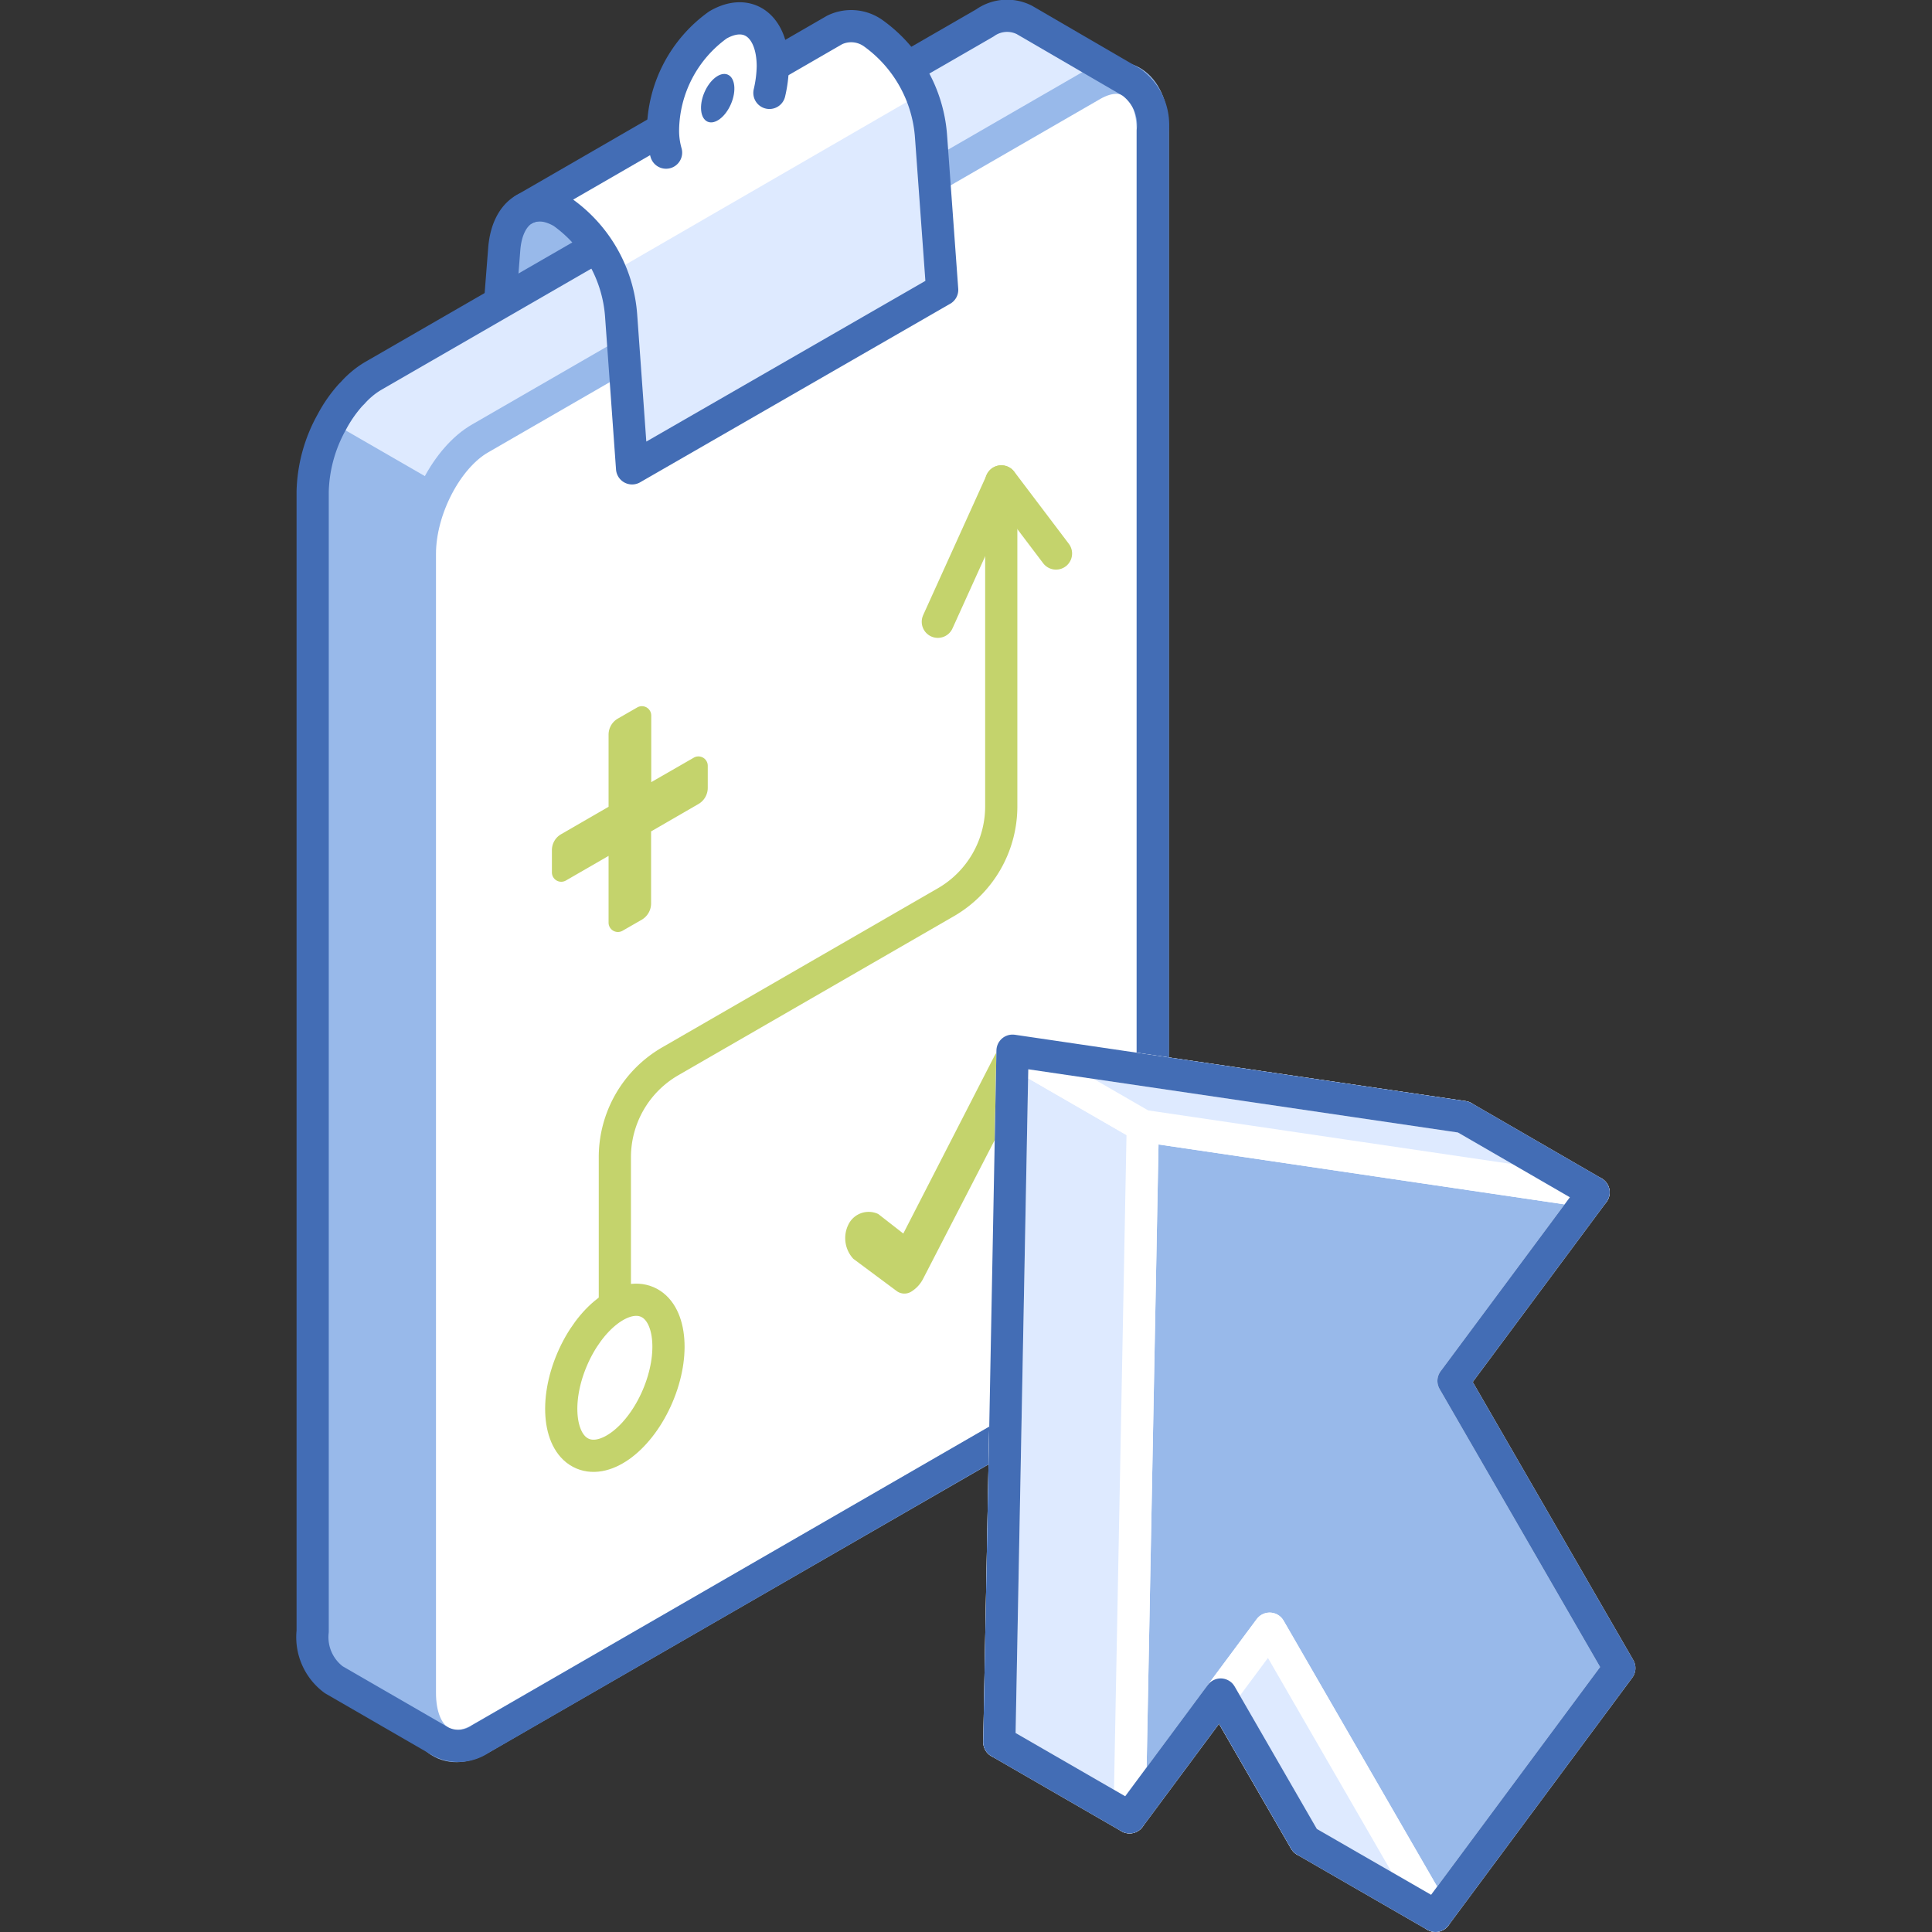 <svg xmlns="http://www.w3.org/2000/svg" viewBox="0 0 120 120"><rect x="0" y="0" width="120" height="120" fill="#333333" stroke="none"/><defs><style>.cls-1,.cls-11{fill:#98b9ea;}.cls-13,.cls-2,.cls-7{fill:none;}.cls-2{stroke:#436db5;}.cls-11,.cls-12,.cls-2,.cls-4,.cls-7,.cls-8{stroke-linecap:round;stroke-linejoin:round;stroke-width:2px;}.cls-12,.cls-3{fill:#deeaff;}.cls-4,.cls-5,.cls-8{fill:#fff;}.cls-4{stroke:#98b9ea;}.cls-6{fill:#436db5;}.cls-10,.cls-7,.cls-8{stroke:#c4d36c;}.cls-10,.cls-9{fill:#c4d36c;}.cls-10{stroke-miterlimit:10;stroke-width:0.5px;}.cls-11,.cls-12{stroke:#fff;}</style></defs><title>one-click-planning</title><g id="Layer_2" data-name="Layer 2"><g id="Tech_Concepts" data-name="Tech Concepts"><path class="cls-1" d="M70.29,5.08,63.63,1.24v0a2.37,2.37,0,0,0-2.45.18l-38,21.93c-2.08,1.2-3.76,4.42-3.76,7.19v70.79a3.29,3.29,0,0,0,1.31,3v0l6.66,3.85,2.55-7.94,31.24-18c2.08-1.2,3.76-4.42,3.76-7.19V16.46Z"/><path class="cls-1" d="M39.23,29.1l-.68-9.47a8.67,8.67,0,0,0-3.62-6.44h0c-1.86-1.08-3.42-.09-3.61,2.27l-.68,8.68"/><path class="cls-2" d="M39.23,29.1l-.68-9.47a8.67,8.67,0,0,0-3.62-6.44h0c-1.86-1.08-3.42-.09-3.61,2.27l-.68,8.68"/><path class="cls-3" d="M63.62,1.26a2.37,2.37,0,0,0-2.45.18l-38,21.93a7.36,7.36,0,0,0-2.57,2.86L64.93,51.82V16.46L70.29,5.08,63.63,1.24Z"/><path class="cls-4" d="M67.83,86.1,29.84,108c-2.08,1.2-3.76-.08-3.76-2.85V34.4c0-2.77,1.68-6,3.76-7.18l38-21.94c2.08-1.2,3.76.08,3.76,2.85V78.92C71.59,81.69,69.91,84.9,67.83,86.1Z"/><path class="cls-2" d="M70.28,5.11v0L63.63,1.24v0a2.37,2.37,0,0,0-2.45.18l-38,21.93a5.07,5.07,0,0,0-.74.53,5.17,5.17,0,0,0-.53.52l-.14.14a8.41,8.41,0,0,0-1.16,1.67h0a9.3,9.3,0,0,0-1.19,4.33v70.79a3.29,3.29,0,0,0,1.31,3v0l6.66,3.85v0a2.39,2.39,0,0,0,2.45-.17l38-21.94c2.08-1.2,3.76-4.41,3.76-7.18V8.13A3.28,3.28,0,0,0,70.28,5.11Z"/><path class="cls-3" d="M57.83,8.5a8.65,8.65,0,0,0-3.61-6.45,2.36,2.36,0,0,0-2.38-.19h0L32.56,13h0a2.31,2.31,0,0,1,2.37.18,8.67,8.67,0,0,1,3.62,6.44l.68,9.48L58.52,18Z"/><path class="cls-5" d="M34.93,13.19a7.8,7.8,0,0,1,3,3.78L57.19,5.83a7.8,7.8,0,0,0-3-3.78,2.36,2.36,0,0,0-2.38-.19h0L32.56,13h0A2.31,2.31,0,0,1,34.93,13.19Z"/><path class="cls-2" d="M57.83,8.5a8.65,8.65,0,0,0-3.61-6.45,2.36,2.36,0,0,0-2.38-.19h0L32.56,13h0l0,0a2.3,2.3,0,0,1,2.4.17,8.67,8.67,0,0,1,3.62,6.44l.68,9.48L58.52,18Z"/><path class="cls-5" d="M44.58,7.62l3.21-1.85A7.82,7.82,0,0,0,48,4.13c0-2.51-1.53-3.67-3.41-2.58a8.16,8.16,0,0,0-3.41,6.52,5,5,0,0,0,.19,1.41Z"/><ellipse class="cls-6" cx="44.58" cy="6.1" rx="1.59" ry="0.9" transform="translate(21.51 44.73) rotate(-66.95)"/><path class="cls-2" d="M47.79,5.77A7.82,7.82,0,0,0,48,4.13c0-2.51-1.53-3.67-3.41-2.58a8.16,8.16,0,0,0-3.41,6.52,5,5,0,0,0,.19,1.41"/><path class="cls-7" d="M38.19,86.84V71.92a6.88,6.88,0,0,1,3.44-6l17.12-9.88a6.88,6.88,0,0,0,3.44-6V29.9"/><ellipse class="cls-8" cx="38.19" cy="85.58" rx="5.12" ry="2.89" transform="translate(-55.51 87.21) rotate(-66.95)"/><path class="cls-9" d="M43.11,47.05l-2.66,1.53V44.44a.58.58,0,0,0-.87-.5l-1.2.69a1.15,1.15,0,0,0-.58,1v4.48l-2.94,1.7a1.14,1.14,0,0,0-.58,1v1.38a.58.58,0,0,0,.87.5l2.65-1.53v4.15a.58.58,0,0,0,.87.5l1.2-.69a1.17,1.17,0,0,0,.57-1V51.64l2.94-1.7a1.16,1.16,0,0,0,.58-1V47.56A.58.58,0,0,0,43.11,47.05Z"/><polyline class="cls-7" points="58.25 38.62 62.2 29.9 65.59 34.38"/><path class="cls-10" d="M56.49,80a.56.56,0,0,1-.63,0l-2.69-2a1.64,1.64,0,0,1-.26-1.81,1.15,1.15,0,0,1,1.51-.57L56.19,77,62,65.68c.35-.66,1-.88,1.35-.62a1.58,1.58,0,0,1,.2,1.78L57.11,79.32A1.77,1.77,0,0,1,56.49,80Z"/><polygon class="cls-11" points="90.89 69.38 62.89 65.26 62.07 108.21 70.76 96.49 81.06 114.33 92.48 98.94 82.19 81.1 90.89 69.38"/><polygon class="cls-11" points="98.98 74.06 70.98 69.93 70.16 112.88 78.86 101.16 89.16 119 100.58 103.61 90.28 85.77 98.98 74.06"/><polygon class="cls-12" points="89.16 119 81.06 114.33 75.82 105.25 78.86 101.16 89.16 119"/><polygon class="cls-12" points="70.16 112.88 62.07 108.21 62.89 65.26 70.98 69.93 70.16 112.88"/><polygon class="cls-12" points="98.98 74.06 90.89 69.38 62.89 65.26 70.98 69.93 98.98 74.06"/><polygon class="cls-2" points="90.28 85.77 98.98 74.06 90.89 69.38 62.89 65.26 62.07 108.21 70.16 112.88 75.82 105.25 75.82 105.25 75.82 105.25 81.06 114.33 89.16 119 100.58 103.61 90.28 85.77"/><rect class="cls-13" width="120" height="120"/><rect class="cls-13" width="120" height="120"/></g></g></svg>